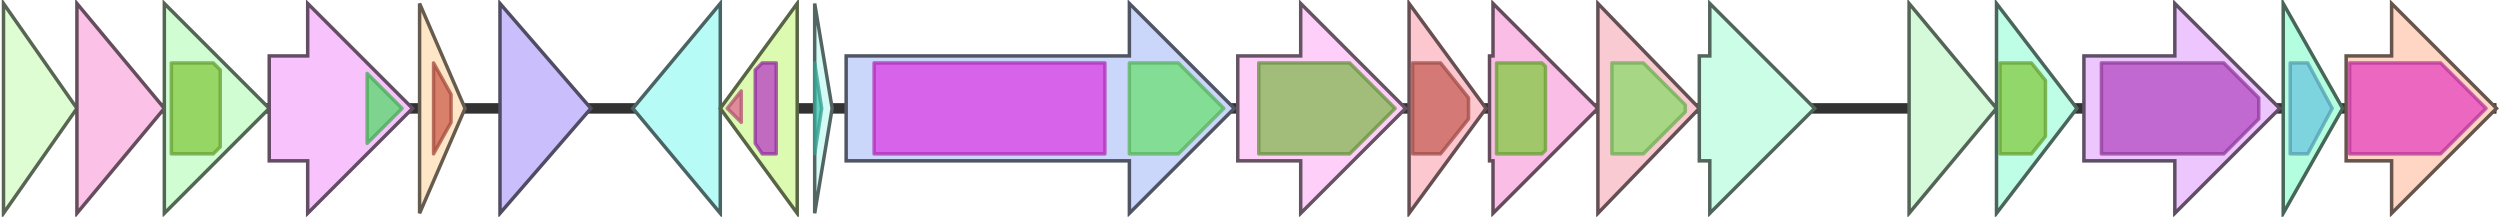 <svg version="1.1" baseProfile="full" xmlns="http://www.w3.org/2000/svg" width="715" height="62">
	<line x1="1" y1="31" x2="714" y2="31" style="stroke:rgb(50,50,50); stroke-width:3 "/>
	<g>
		<title>mibB</title>
		<polygon class="mibB" points="242,16 323,16 323,1 353,31 323,61 323,46 242,46" fill="rgb(202,214,250)" fill-opacity="1.0" stroke="rgb(80,85,100)" stroke-width="1" />
		<g>
			<title>PF04738</title>
			<rect class="PF04738" x="250" y="18" stroke-linejoin="round" width="66" height="26" fill="rgb(219,60,229)" stroke="rgb(175,47,183)" stroke-width="1" opacity="0.75" />
		</g>
		<g>
			<title>PF14028</title>
			<polygon class="PF14028" points="323,18 337,18 350,31 337,44 323,44" stroke-linejoin="round" width="28" height="26" fill="rgb(107,223,113)" stroke="rgb(85,178,90)" stroke-width="1" opacity="0.75" />
		</g>
	</g>
	<g>
		<title>mibC</title>
		<polygon class="mibC" points="354,16 372,16 372,1 402,31 372,61 372,46 354,46" fill="rgb(254,207,249)" fill-opacity="1.0" stroke="rgb(101,82,99)" stroke-width="1" />
		<g>
			<title>PF05147</title>
			<polygon class="PF05147" points="360,18 386,18 399,31 386,44 360,44" stroke-linejoin="round" width="40" height="26" fill="rgb(129,182,79)" stroke="rgb(103,145,63)" stroke-width="1" opacity="0.75" />
		</g>
	</g>
	<g>
		<title>mibD</title>
		<polygon class="mibD" points="403,16 403,16 403,1 425,31 403,61 403,46 403,46" fill="rgb(253,199,208)" fill-opacity="1.0" stroke="rgb(101,79,83)" stroke-width="1" />
		<g>
			<title>PF02441</title>
			<polygon class="PF02441" points="404,18 412,18 420,28 420,34 412,44 404,44" stroke-linejoin="round" width="16" height="26" fill="rgb(199,95,88)" stroke="rgb(159,76,70)" stroke-width="1" opacity="0.75" />
		</g>
	</g>
	<g>
		<title>mibT</title>
		<polygon class="mibT" points="426,16 427,16 427,1 457,31 427,61 427,46 426,46" fill="rgb(250,190,230)" fill-opacity="1.0" stroke="rgb(100,76,92)" stroke-width="1" />
		<g>
			<title>PF00005</title>
			<polygon class="PF00005" points="428,18 441,18 442,19 442,43 441,44 428,44" stroke-linejoin="round" width="14" height="26" fill="rgb(129,201,63)" stroke="rgb(103,160,50)" stroke-width="1" opacity="0.75" />
		</g>
	</g>
	<g>
		<title>mibU</title>
		<polygon class="mibU" points="457,16 457,16 457,1 486,31 457,61 457,46 457,46" fill="rgb(250,202,210)" fill-opacity="1.0" stroke="rgb(100,80,84)" stroke-width="1" />
		<g>
			<title>PF01061</title>
			<polygon class="PF01061" points="461,18 470,18 482,30 482,32 470,44 461,44" stroke-linejoin="round" width="21" height="26" fill="rgb(139,217,106)" stroke="rgb(111,173,84)" stroke-width="1" opacity="0.75" />
		</g>
	</g>
	<g>
		<title>mibV</title>
		<polygon class="mibV" points="486,16 489,16 489,1 519,31 489,61 489,46 486,46" fill="rgb(204,253,230)" fill-opacity="1.0" stroke="rgb(81,101,92)" stroke-width="1" />
	</g>
	<g>
		<title>mibE</title>
		<polygon class="mibE" points="546,16 546,16 546,1 571,31 546,61 546,46 546,46" fill="rgb(212,250,218)" fill-opacity="1.0" stroke="rgb(84,100,87)" stroke-width="1" />
	</g>
	<g>
		<title>mibF</title>
		<polygon class="mibF" points="571,16 571,16 571,1 594,31 571,61 571,46 571,46" fill="rgb(190,254,230)" fill-opacity="1.0" stroke="rgb(76,101,92)" stroke-width="1" />
		<g>
			<title>PF00005</title>
			<polygon class="PF00005" points="572,18 581,18 585,23 585,39 581,44 572,44" stroke-linejoin="round" width="13" height="26" fill="rgb(129,201,63)" stroke="rgb(103,160,50)" stroke-width="1" opacity="0.75" />
		</g>
	</g>
	<g>
		<title>mibH</title>
		<polygon class="mibH" points="596,16 622,16 622,1 652,31 622,61 622,46 596,46" fill="rgb(237,198,253)" fill-opacity="1.0" stroke="rgb(94,79,101)" stroke-width="1" />
		<g>
			<title>PF04820</title>
			<polygon class="PF04820" points="601,18 636,18 646,28 646,34 636,44 601,44" stroke-linejoin="round" width="45" height="26" fill="rgb(179,74,194)" stroke="rgb(143,59,155)" stroke-width="1" opacity="0.75" />
		</g>
	</g>
	<g>
		<title>mibS</title>
		<polygon class="mibS" points="653,16 653,16 653,1 670,31 653,61 653,46 653,46" fill="rgb(179,254,222)" fill-opacity="1.0" stroke="rgb(71,101,88)" stroke-width="1" />
		<g>
			<title>PF01613</title>
			<polygon class="PF01613" points="655,18 660,18 667,31 660,44 655,44" stroke-linejoin="round" width="14" height="26" fill="rgb(107,197,222)" stroke="rgb(85,157,177)" stroke-width="1" opacity="0.75" />
		</g>
	</g>
	<g>
		<title>mibJ</title>
		<polygon class="mibJ" points="1,16 1,16 1,1 22,31 1,61 1,46 1,46" fill="rgb(222,253,211)" fill-opacity="1.0" stroke="rgb(88,101,84)" stroke-width="1" />
	</g>
	<g>
		<title>mibN</title>
		<polygon class="mibN" points="671,16 684,16 684,1 714,31 684,61 684,46 671,46" fill="rgb(254,214,195)" fill-opacity="1.0" stroke="rgb(101,85,77)" stroke-width="1" />
		<g>
			<title>PF00999</title>
			<polygon class="PF00999" points="672,18 698,18 711,31 711,31 698,44 672,44" stroke-linejoin="round" width="39" height="26" fill="rgb(229,67,191)" stroke="rgb(183,53,152)" stroke-width="1" opacity="0.75" />
		</g>
	</g>
	<g>
		<title>mibY</title>
		<polygon class="mibY" points="22,16 22,16 22,1 47,31 22,61 22,46 22,46" fill="rgb(252,193,230)" fill-opacity="1.0" stroke="rgb(100,77,92)" stroke-width="1" />
	</g>
	<g>
		<title>mibZ</title>
		<polygon class="mibZ" points="47,16 47,16 47,1 77,31 47,61 47,46 47,46" fill="rgb(209,253,211)" fill-opacity="1.0" stroke="rgb(83,101,84)" stroke-width="1" />
		<g>
			<title>PF00005</title>
			<polygon class="PF00005" points="49,18 61,18 63,20 63,42 61,44 49,44" stroke-linejoin="round" width="14" height="26" fill="rgb(129,201,63)" stroke="rgb(103,160,50)" stroke-width="1" opacity="0.75" />
		</g>
	</g>
	<g>
		<title>mibO</title>
		<polygon class="mibO" points="77,16 88,16 88,1 118,31 88,61 88,46 77,46" fill="rgb(248,195,252)" fill-opacity="1.0" stroke="rgb(99,77,100)" stroke-width="1" />
		<g>
			<title>PF00067</title>
			<polygon class="PF00067" points="105,21 115,31 105,41" stroke-linejoin="round" width="12" height="26" fill="rgb(85,216,107)" stroke="rgb(68,172,85)" stroke-width="1" opacity="0.75" />
		</g>
	</g>
	<g>
		<title>mibQ</title>
		<polygon class="mibQ" points="120,16 120,16 120,1 133,31 120,61 120,46 120,46" fill="rgb(254,230,199)" fill-opacity="1.0" stroke="rgb(101,92,79)" stroke-width="1" />
		<g>
			<title>PF10709</title>
			<polygon class="PF10709" points="124,18 124,18 129,27 129,35 124,44 124,44" stroke-linejoin="round" width="5" height="26" fill="rgb(204,93,76)" stroke="rgb(163,74,60)" stroke-width="1" opacity="0.75" />
		</g>
	</g>
	<g>
		<title>mibR</title>
		<polygon class="mibR" points="143,16 143,16 143,1 169,31 143,61 143,46 143,46" fill="rgb(202,191,252)" fill-opacity="1.0" stroke="rgb(80,76,100)" stroke-width="1" />
	</g>
	<g>
		<title>mibW</title>
		<polygon class="mibW" points="206,16 206,16 206,1 181,31 206,61 206,46 206,46" fill="rgb(183,251,247)" fill-opacity="1.0" stroke="rgb(73,100,98)" stroke-width="1" />
	</g>
	<g>
		<title>mibX</title>
		<polygon class="mibX" points="228,16 228,16 228,1 206,31 228,61 228,46 228,46" fill="rgb(220,251,177)" fill-opacity="1.0" stroke="rgb(88,100,70)" stroke-width="1" />
		<g>
			<title>PF08281</title>
			<polygon class="PF08281" points="208,31 212,26 212,35" stroke-linejoin="round" width="5" height="26" fill="rgb(222,103,144)" stroke="rgb(177,82,115)" stroke-width="1" opacity="0.75" />
		</g>
		<g>
			<title>PF04542</title>
			<polygon class="PF04542" points="216,20 218,18 222,18 222,44 218,44 216,41" stroke-linejoin="round" width="6" height="26" fill="rgb(184,59,197)" stroke="rgb(147,47,157)" stroke-width="1" opacity="0.75" />
		</g>
	</g>
	<g>
		<title>mibA</title>
		<polygon class="mibA" points="233,16 233,16 233,1 238,31 233,61 233,46 233,46" fill="rgb(212,252,246)" fill-opacity="1.0" stroke="rgb(84,100,98)" stroke-width="1" />
		<g>
			<title>PF02052</title>
			<polygon class="PF02052" points="233,18 233,18 235,31 233,44 233,44" stroke-linejoin="round" width="5" height="26" fill="rgb(66,195,175)" stroke="rgb(52,156,140)" stroke-width="1" opacity="0.75" />
		</g>
	</g>
</svg>
